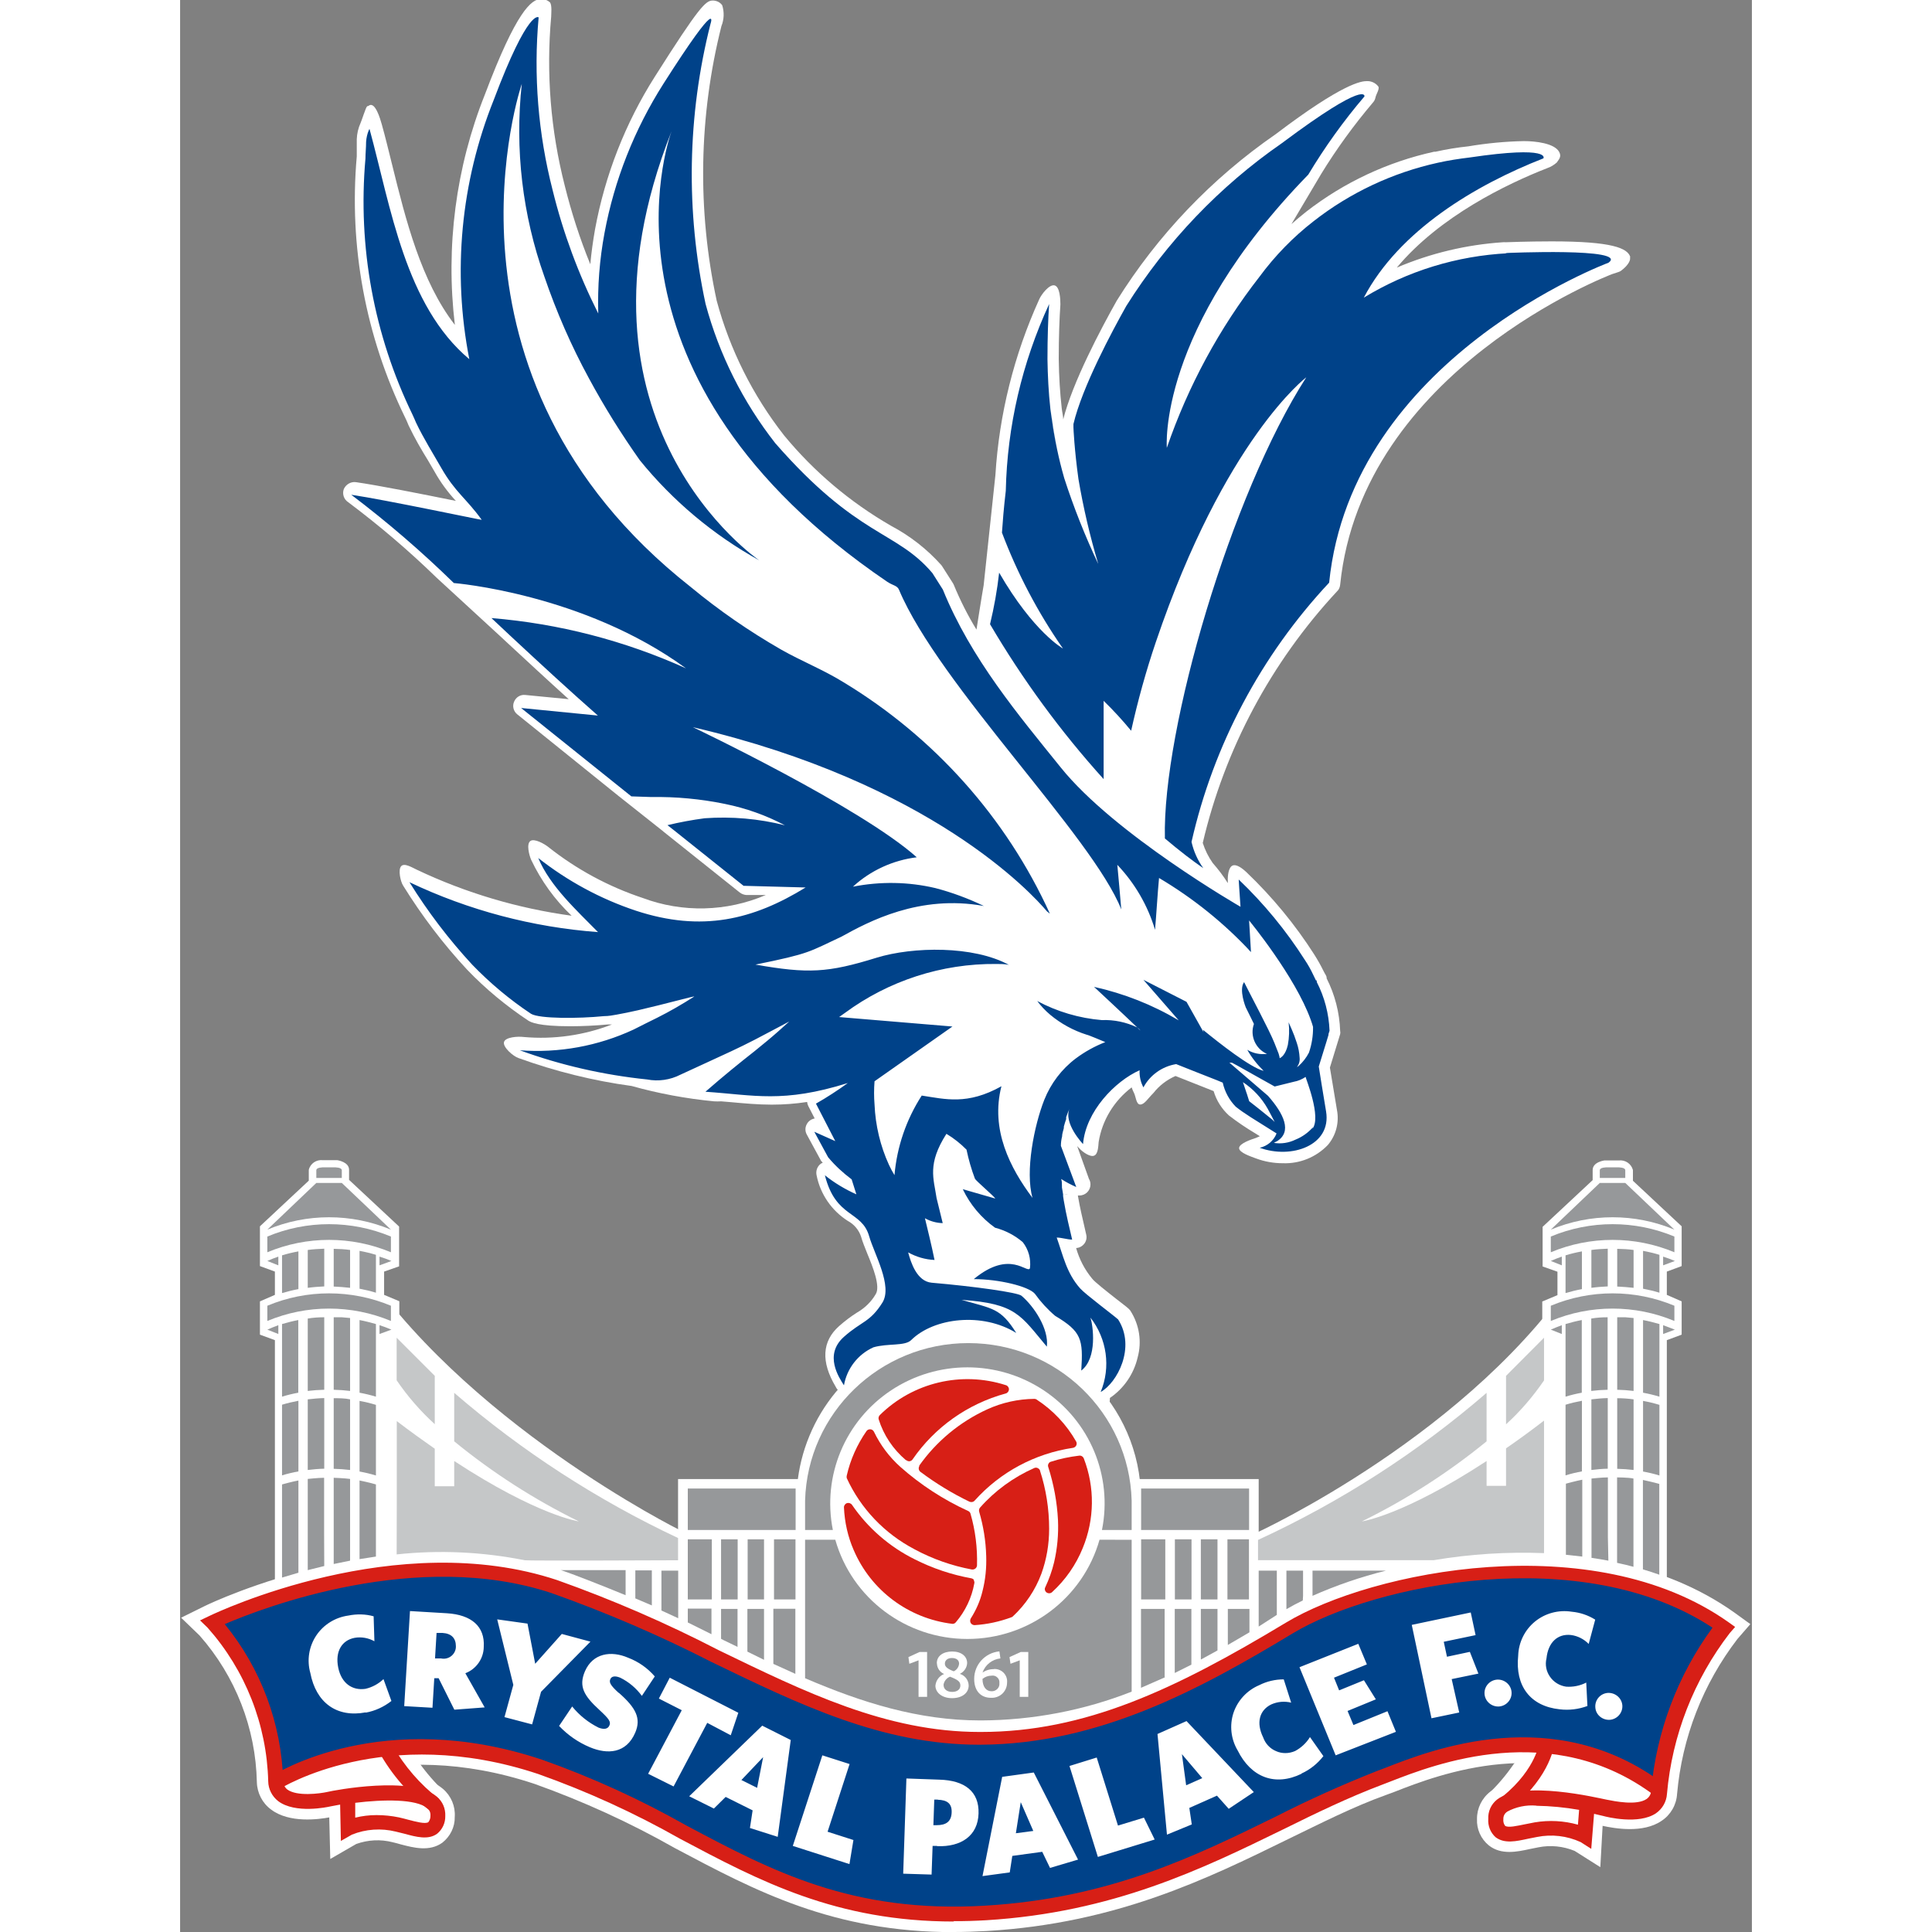 <?xml version="1.0" encoding="UTF-8"?>
<svg xmlns="http://www.w3.org/2000/svg" xmlns:xlink="http://www.w3.org/1999/xlink" width="48px" height="48px" viewBox="0 0 48 59" version="1.1">
<rect x="0" y="0" width="48" height="59" fill="#808080" stroke="none"/>
<g id="surface1">
<path style=" stroke:none;fill-rule:nonzero;fill:rgb(100%,100%,100%);fill-opacity:1;" d="M 15.254 46.723 C 15.254 46.723 8.59 43.41 5.344 38.328 C 5.344 42.691 5.141 48.137 5.141 48.137 L 15.344 50.121 Z M 15.254 46.723 "/>
<path style=" stroke:none;fill-rule:nonzero;fill:rgb(100%,100%,100%);fill-opacity:1;" d="M 32.863 46.812 C 32.863 46.812 39.531 43.762 42.777 38.684 C 42.777 43.047 42.977 48.145 42.977 48.145 L 32.773 50.129 Z M 32.863 46.812 "/>
<path style=" stroke:none;fill-rule:nonzero;fill:rgb(100%,100%,100%);fill-opacity:1;" d="M 15.207 45.168 L 32.938 45.168 L 32.938 53.18 L 15.207 53.18 Z M 15.207 45.168 "/>
<path style=" stroke:none;fill-rule:nonzero;fill:rgb(100%,100%,100%);fill-opacity:1;" d="M 29.344 45.758 C 29.375 47.871 28.109 49.793 26.145 50.621 C 24.184 51.449 21.906 51.02 20.391 49.535 C 18.871 48.051 18.406 45.805 19.219 43.848 C 20.027 41.891 21.949 40.613 24.086 40.613 C 26.973 40.594 29.324 42.898 29.344 45.758 "/>
<path style=" stroke:none;fill-rule:nonzero;fill:rgb(100%,100%,100%);fill-opacity:1;" d="M 2.895 48.445 L 2.895 40.926 L 2.438 40.758 L 2.438 39.742 L 2.895 39.543 L 2.895 38.832 L 2.438 38.664 L 2.438 37.449 L 3.93 36.055 L 3.93 35.723 C 3.977 35.531 4.164 35.406 4.359 35.43 L 4.801 35.43 C 4.801 35.43 5.16 35.48 5.16 35.723 L 5.16 36.031 L 6.688 37.457 L 6.688 38.672 L 6.23 38.832 L 6.23 39.543 L 6.695 39.738 L 6.695 47.73 Z M 2.895 48.445 "/>
<path style=" stroke:none;fill-rule:nonzero;fill:rgb(100%,100%,100%);fill-opacity:1;" d="M 45.402 48.445 L 45.402 40.926 L 45.855 40.758 L 45.855 39.742 L 45.402 39.543 L 45.402 38.832 L 45.855 38.664 L 45.855 37.449 L 44.367 36.059 L 44.367 35.73 C 44.316 35.539 44.133 35.414 43.934 35.438 L 43.496 35.438 C 43.496 35.438 43.137 35.484 43.137 35.73 L 43.137 36.039 L 41.609 37.465 L 41.609 38.676 L 42.062 38.836 L 42.062 39.551 L 41.598 39.746 L 41.598 47.738 Z M 45.402 48.445 "/>
<path style=" stroke:none;fill-rule:nonzero;fill:rgb(100%,100%,100%);fill-opacity:1;" d="M 23.629 59.004 C 19.941 59.004 17.586 57.754 15.102 56.434 C 13.738 55.66 12.309 55.008 10.832 54.48 C 6.316 52.973 3.34 54.836 3.215 54.895 L 2.613 53.977 C 2.754 53.883 6.137 51.758 11.184 53.438 C 12.719 53.984 14.207 54.66 15.625 55.465 C 18.188 56.824 20.605 58.113 24.586 57.875 C 28.309 57.652 30.867 56.398 33.34 55.184 C 34.395 54.668 35.391 54.18 36.449 53.789 L 36.691 53.695 C 38.016 53.176 42.047 51.602 45.523 54.227 L 44.855 55.098 C 41.871 52.848 38.402 54.203 37.098 54.715 L 36.836 54.812 C 35.832 55.172 34.859 55.668 33.828 56.168 C 31.375 57.371 28.598 58.734 24.648 58.969 C 24.297 58.988 23.953 59 23.625 59 "/>
<path style=" stroke:none;fill-rule:nonzero;fill:rgb(100%,100%,100%);fill-opacity:1;" d="M 43.371 57.02 L 42.586 56.523 C 42.234 56.379 41.852 56.34 41.48 56.414 L 41.223 56.465 C 40.832 56.551 40.344 56.656 39.965 56.355 C 39.723 56.156 39.59 55.859 39.605 55.547 C 39.602 55.223 39.754 54.91 40.016 54.711 C 40.879 54.043 43.004 54.512 43.613 54.668 C 43.926 54.777 44.266 54.785 44.586 54.695 C 44.742 52.953 45.336 51.277 46.316 49.824 C 42.395 47.473 36.387 48.754 34.141 50.18 C 30.785 52.32 27.988 53.621 24.422 53.633 C 21.379 53.633 18.793 52.398 16.07 51.074 C 14.504 50.273 12.891 49.578 11.23 48.992 C 7.586 47.781 3.438 49.145 1.875 49.77 C 2.844 51.121 3.395 52.723 3.449 54.379 C 3.535 54.484 3.996 54.512 4.406 54.418 C 5.055 54.285 7.195 53.922 8.027 54.629 C 8.277 54.844 8.41 55.16 8.387 55.484 C 8.395 55.793 8.25 56.082 8.008 56.273 C 7.613 56.555 7.129 56.426 6.738 56.324 C 6.652 56.297 6.566 56.277 6.488 56.258 C 6.121 56.164 5.734 56.184 5.379 56.312 L 4.586 56.77 L 4.555 55.5 C 4.238 55.559 3.34 55.684 2.781 55.262 C 2.512 55.066 2.352 54.754 2.344 54.422 C 2.309 52.773 1.691 51.188 0.594 49.945 L 0.031 49.402 L 0.75 49.047 C 0.984 48.93 6.594 46.27 11.609 47.938 C 13.312 48.539 14.973 49.254 16.582 50.074 C 19.176 51.336 21.621 52.523 24.41 52.523 L 24.445 52.523 C 27.75 52.523 30.391 51.258 33.578 49.242 C 36.215 47.578 43.105 46.148 47.461 49.242 L 47.953 49.598 L 47.559 50.051 C 46.504 51.426 45.867 53.066 45.715 54.785 C 45.695 55.117 45.52 55.422 45.242 55.605 C 44.672 55.996 43.801 55.836 43.441 55.758 Z M 43.371 57.02 "/>
<path style=" stroke:none;fill-rule:nonzero;fill:rgb(100%,100%,100%);fill-opacity:1;" d="M 7.977 54.625 C 7.684 54.336 7.422 54.02 7.195 53.676 C 6.742 52.883 3.199 54.449 3.199 54.449 L 4.168 54.656 "/>
<path style=" stroke:none;fill-rule:nonzero;fill:rgb(100%,100%,100%);fill-opacity:1;" d="M 39.898 54.836 C 40.199 54.555 40.469 54.242 40.703 53.906 C 41.176 53.121 44.68 54.773 44.68 54.773 L 43.707 54.957 "/>
<path style=" stroke:none;fill-rule:nonzero;fill:rgb(100%,100%,100%);fill-opacity:1;" d="M 2.789 54.656 C 2.789 54.656 2.711 52.496 2.223 51.543 C 1.918 50.93 1.688 50.285 1.539 49.621 C 1.539 49.621 4.512 48.137 6.449 48.102 C 8.383 48.066 13.203 48.895 14.703 49.715 C 16.203 50.535 20.254 52.734 22.352 53.184 C 24.449 53.633 27.918 53.098 30.082 52.215 C 32.25 51.332 33.703 49.809 34.582 49.418 C 35.461 49.031 38.297 48.02 40.203 47.848 C 42.109 47.676 44.406 48.449 45.699 48.691 C 46.988 48.934 46.801 49.406 46.801 49.406 L 45.25 54.324 C 45.25 54.324 42.766 53.488 41.094 53.438 C 39.426 53.387 36.59 54.633 35.695 54.957 C 34.805 55.281 30.953 56.879 29.711 57.363 C 28.465 57.848 24.262 58.961 21.863 58.434 C 19.469 57.906 14.816 55.559 13.586 54.965 C 12.359 54.367 7.969 52.93 7.383 53.203 C 6.797 53.477 2.766 54.664 2.766 54.664 "/>
<path style=" stroke:none;fill-rule:nonzero;fill:rgb(100%,100%,100%);fill-opacity:1;" d="M 44.285 7.844 C 44.199 7.578 43.738 7.371 41.883 7.371 C 41.164 7.371 40.488 7.398 40.48 7.398 C 40.449 7.395 40.422 7.395 40.395 7.398 C 39.277 7.473 38.184 7.734 37.156 8.172 C 38.469 6.602 40.516 5.617 41.754 5.133 C 41.859 5.098 41.953 5.039 42.039 4.965 C 42.098 4.875 42.199 4.789 42.113 4.637 C 41.969 4.375 41.395 4.309 41.035 4.309 C 40.465 4.32 39.898 4.375 39.34 4.469 C 39.004 4.504 38.668 4.559 38.34 4.633 L 38.297 4.633 C 36.875 4.945 35.543 5.57 34.395 6.461 C 34.234 6.586 34.086 6.715 33.938 6.844 L 34.844 5.316 C 35.312 4.551 35.844 3.82 36.426 3.133 C 36.465 3.09 36.492 3.039 36.504 2.98 C 36.523 2.871 36.656 2.695 36.578 2.625 C 36.496 2.527 36.371 2.473 36.242 2.477 C 36.078 2.477 35.523 2.531 33.457 4.098 C 31.508 5.445 29.855 7.176 28.605 9.18 C 28.113 10.055 27.254 11.676 26.969 12.809 C 26.969 12.695 26.934 12.582 26.922 12.453 C 26.871 11.996 26.84 11.523 26.832 10.961 C 26.832 10.285 26.855 9.684 26.883 9.297 C 26.883 9.137 26.867 8.754 26.703 8.715 C 26.543 8.676 26.301 8.992 26.238 9.137 C 25.469 10.832 25.012 12.652 24.898 14.508 L 24.539 17.875 C 24.496 18.105 24.32 19.227 24.32 19.227 C 24.051 18.789 23.82 18.328 23.625 17.855 C 23.617 17.84 23.609 17.82 23.598 17.805 L 23.277 17.301 L 23.25 17.262 C 22.812 16.77 22.289 16.363 21.707 16.055 C 20.461 15.336 19.355 14.402 18.445 13.297 C 17.488 12.074 16.789 10.676 16.387 9.184 C 15.789 6.414 15.84 3.543 16.531 0.797 C 16.613 0.594 16.621 0.367 16.555 0.16 C 16.488 0.066 16.379 0.016 16.266 0.016 C 16.051 0.016 15.852 0.203 14.496 2.344 C 13.594 3.766 12.977 5.348 12.672 7 C 12.609 7.359 12.559 7.715 12.527 8.07 C 12.207 7.289 11.949 6.484 11.746 5.668 C 11.316 3.984 11.176 2.242 11.332 0.512 C 11.332 0.414 11.363 0.156 11.293 0.07 C 11.219 0.004 11.125 -0.031 11.027 -0.031 C 10.727 -0.031 10.266 0.348 9.309 2.883 C 8.418 5.117 8.105 7.539 8.391 9.922 C 7.359 8.59 6.891 6.715 6.473 5.023 C 6.367 4.602 6.27 4.191 6.16 3.801 C 6.105 3.605 5.961 3.125 5.781 3.215 L 5.746 3.238 L 5.727 3.238 L 5.703 3.258 C 5.668 3.293 5.535 3.711 5.512 3.754 C 5.441 3.91 5.402 4.078 5.395 4.25 C 5.395 4.262 5.395 4.27 5.395 4.281 C 5.395 4.359 5.395 4.438 5.395 4.516 C 5.395 4.598 5.395 4.691 5.395 4.777 C 5.152 7.52 5.664 10.273 6.871 12.75 L 6.914 12.84 L 6.98 12.996 C 7.164 13.383 7.371 13.738 7.574 14.066 L 7.77 14.402 C 7.949 14.723 8.168 15.023 8.422 15.297 C 7.461 15.102 6.047 14.82 5.359 14.723 C 5.207 14.707 5.062 14.797 5 14.934 C 4.945 15.082 5 15.25 5.133 15.336 C 6.082 16.047 6.984 16.816 7.832 17.641 L 9.773 19.426 L 9.949 19.59 C 10.582 20.176 11.238 20.785 11.867 21.352 L 10.539 21.223 C 10.391 21.207 10.254 21.293 10.199 21.43 C 10.141 21.562 10.18 21.719 10.293 21.812 L 13.391 24.309 L 14.742 25.379 L 14.773 25.406 L 17.094 27.258 C 17.152 27.301 17.223 27.328 17.293 27.332 L 17.887 27.332 C 16.691 27.844 15.344 27.879 14.125 27.422 C 13.078 27.074 12.105 26.547 11.246 25.867 C 11.125 25.77 10.816 25.594 10.695 25.684 C 10.57 25.777 10.66 26.113 10.719 26.254 C 11.023 26.895 11.441 27.477 11.957 27.965 C 10.32 27.742 8.727 27.27 7.234 26.562 C 7.098 26.5 6.848 26.34 6.75 26.453 C 6.652 26.562 6.73 26.922 6.812 27.047 C 7.379 27.961 8.031 28.824 8.766 29.613 C 9.328 30.199 9.957 30.719 10.633 31.168 C 10.711 31.215 10.922 31.34 11.918 31.34 C 12.277 31.34 12.715 31.32 13.062 31.285 L 13.191 31.285 C 12.332 31.617 11.41 31.75 10.492 31.668 C 10.324 31.645 9.93 31.668 9.891 31.824 C 9.852 31.98 10.172 32.258 10.336 32.312 C 11.453 32.715 12.609 33.004 13.789 33.164 C 14.613 33.395 15.457 33.551 16.309 33.633 C 16.379 33.637 16.453 33.637 16.523 33.633 L 16.797 33.656 C 17.23 33.695 17.637 33.734 18.066 33.734 C 18.43 33.734 18.789 33.707 19.148 33.652 C 19.152 33.695 19.164 33.738 19.184 33.777 L 19.379 34.156 C 19.27 34.176 19.18 34.242 19.133 34.34 C 19.082 34.438 19.086 34.551 19.137 34.645 L 19.559 35.422 C 19.566 35.441 19.578 35.457 19.594 35.473 L 19.625 35.508 L 19.57 35.535 C 19.457 35.617 19.406 35.758 19.438 35.895 C 19.551 36.465 19.895 36.969 20.391 37.285 C 20.582 37.387 20.73 37.562 20.797 37.77 C 20.84 37.926 20.914 38.102 20.988 38.289 C 21.152 38.684 21.395 39.285 21.242 39.523 C 21.105 39.758 20.906 39.949 20.668 40.086 C 20.477 40.207 20.297 40.344 20.125 40.496 C 19.602 40.961 19.566 41.586 20.02 42.348 L 20.043 42.391 C 20.121 42.512 20.262 42.578 20.402 42.555 C 20.543 42.535 20.652 42.43 20.68 42.293 C 20.785 41.758 21.672 41.332 21.848 41.324 C 22.133 41.344 22.414 41.258 22.641 41.086 C 22.965 40.766 24.719 40.73 24.719 40.73 C 24.895 40.742 25.074 40.766 25.246 40.801 C 25.309 40.832 25.371 40.863 25.43 40.898 C 25.484 40.934 25.551 40.953 25.613 40.949 C 25.848 41.023 26.074 41.121 26.289 41.238 C 26.676 41.496 27.078 41.734 27.488 41.949 C 27.715 42.227 27.957 42.496 28.207 42.75 C 28.34 42.945 28.395 42.891 28.395 42.691 C 28.824 42.398 29.125 41.957 29.242 41.453 C 29.375 40.969 29.293 40.453 29.02 40.027 C 29.004 40.004 28.984 39.984 28.965 39.965 C 28.906 39.91 28.75 39.793 28.57 39.652 C 28.328 39.461 27.918 39.141 27.852 39.047 C 27.625 38.773 27.461 38.457 27.363 38.113 C 27.461 38.109 27.551 38.059 27.613 37.98 C 27.672 37.902 27.695 37.805 27.672 37.707 L 27.629 37.516 C 27.562 37.223 27.48 36.887 27.418 36.523 L 27.418 36.508 L 27.465 36.508 C 27.652 36.508 27.801 36.355 27.801 36.172 C 27.801 36.109 27.785 36.051 27.754 36 L 27.395 35 L 27.469 35.078 C 27.559 35.176 27.785 35.34 27.91 35.293 C 28.035 35.246 28.039 35.008 28.051 34.875 C 28.156 34.215 28.52 33.617 29.059 33.207 C 29.078 33.266 29.102 33.32 29.129 33.375 C 29.188 33.484 29.195 33.73 29.32 33.73 C 29.449 33.73 29.547 33.555 29.727 33.375 C 29.906 33.148 30.137 32.973 30.398 32.859 L 31.562 33.32 C 31.648 33.609 31.809 33.863 32.031 34.066 C 32.289 34.266 32.562 34.449 32.844 34.617 L 32.973 34.699 L 32.855 34.75 C 32.723 34.793 32.34 34.918 32.34 35.062 C 32.34 35.203 32.719 35.324 32.852 35.375 C 33.113 35.473 33.391 35.523 33.672 35.523 C 34.191 35.543 34.691 35.34 35.051 34.965 C 35.301 34.668 35.402 34.277 35.328 33.895 C 35.277 33.594 35.152 32.828 35.113 32.602 L 35.426 31.582 C 35.434 31.551 35.434 31.516 35.426 31.48 C 35.406 30.922 35.266 30.375 35.012 29.875 L 35.012 29.836 C 35 29.797 34.98 29.762 34.957 29.727 L 34.914 29.645 C 34.832 29.477 34.738 29.312 34.637 29.152 C 34.051 28.234 33.352 27.387 32.562 26.633 C 32.461 26.539 32.266 26.375 32.137 26.434 C 32.012 26.492 31.988 26.762 31.996 26.898 L 31.996 26.969 C 31.859 26.75 31.703 26.547 31.535 26.355 C 31.402 26.168 31.301 25.961 31.23 25.742 C 31.902 22.875 33.316 20.227 35.328 18.062 C 35.387 18.008 35.418 17.938 35.426 17.859 C 36.094 11.289 43.664 8.395 43.742 8.367 C 43.824 8.34 43.969 8.297 43.992 8.277 C 44.254 8.086 44.297 7.922 44.277 7.867 M 27.078 36.469 L 27.105 36.469 L 26.961 36.496 Z M 27.078 36.469 "/>
<path style=" stroke:none;fill-rule:nonzero;fill:rgb(0%,25.882%,53.725%);fill-opacity:1;" d="M 23.137 54.957 L 23.031 54.957 L 23.004 55.738 L 23.102 55.738 C 23.391 55.738 23.551 55.629 23.562 55.352 C 23.574 55.078 23.426 54.969 23.137 54.961 "/>
<path style=" stroke:none;fill-rule:nonzero;fill:rgb(0%,25.882%,53.725%);fill-opacity:1;" d="M 25.523 55.984 L 26.055 55.914 L 25.672 55.035 Z M 25.523 55.984 "/>
<path style=" stroke:none;fill-rule:nonzero;fill:rgb(0%,25.882%,53.725%);fill-opacity:1;" d="M 17.621 54.598 L 17.805 53.66 L 17.141 54.359 Z M 17.621 54.598 "/>
<path style=" stroke:none;fill-rule:nonzero;fill:rgb(0%,25.882%,53.725%);fill-opacity:1;" d="M 8.008 49.867 L 7.832 49.867 L 7.785 50.645 L 7.965 50.645 C 8.078 50.672 8.199 50.641 8.285 50.57 C 8.375 50.496 8.426 50.387 8.422 50.273 C 8.422 50.031 8.289 49.883 8.012 49.867 "/>
<path style=" stroke:none;fill-rule:nonzero;fill:rgb(0%,25.882%,53.725%);fill-opacity:1;" d="M 30.723 54.52 L 31.215 54.301 L 30.594 53.57 Z M 30.723 54.52 "/>
<path style=" stroke:none;fill-rule:nonzero;fill:rgb(0%,25.882%,53.725%);fill-opacity:1;" d="M 33.875 49.715 C 30.551 51.82 27.848 53.07 24.449 53.086 C 19.848 53.102 16.285 50.082 11.434 48.469 C 6.578 46.852 0.996 49.539 0.996 49.539 C 2.195 50.875 2.875 52.594 2.914 54.383 C 2.914 54.383 6.152 52.289 11.008 53.906 C 15.863 55.52 18.375 58.742 24.621 58.367 C 30.059 58.043 33.152 55.547 36.648 54.246 C 37.727 53.844 41.727 52 45.184 54.605 C 45.355 52.812 46.035 51.105 47.145 49.676 C 43.008 46.746 36.32 48.16 33.879 49.703 M 5.668 52.293 C 4.785 52.461 4.152 52 3.977 51.09 C 3.867 50.699 3.934 50.285 4.156 49.949 C 4.379 49.613 4.738 49.391 5.141 49.336 C 5.395 49.285 5.66 49.289 5.91 49.359 L 5.934 50.121 C 5.75 50.02 5.539 49.98 5.332 50.016 C 4.938 50.09 4.73 50.434 4.828 50.922 C 4.926 51.41 5.262 51.633 5.66 51.574 C 5.867 51.527 6.059 51.422 6.211 51.277 L 6.453 51.945 C 6.223 52.125 5.953 52.25 5.668 52.301 M 8.375 52.211 L 7.895 51.25 L 7.762 51.25 L 7.707 52.152 L 6.844 52.102 L 7.02 49.199 L 8.145 49.266 C 8.898 49.312 9.312 49.668 9.273 50.293 C 9.27 50.648 9.047 50.969 8.711 51.098 L 9.301 52.141 Z M 10.75 52.66 L 9.906 52.438 L 10.176 51.453 L 9.684 49.453 L 10.609 49.582 L 10.844 50.809 L 11.656 49.898 L 12.531 50.133 L 11.023 51.664 Z M 13.398 51.695 C 13.922 52.156 14.086 52.477 13.898 52.914 C 13.625 53.547 13.055 53.586 12.508 53.355 C 12.156 53.207 11.836 52.984 11.574 52.707 L 11.973 52.113 C 12.191 52.383 12.465 52.602 12.777 52.758 C 12.934 52.82 13.059 52.809 13.109 52.695 C 13.16 52.582 13.109 52.5 12.805 52.219 C 12.336 51.789 12.164 51.504 12.363 51.039 C 12.602 50.488 13.156 50.398 13.684 50.625 C 14 50.746 14.277 50.941 14.496 51.195 L 14.102 51.789 C 13.93 51.555 13.703 51.363 13.441 51.234 C 13.281 51.168 13.176 51.188 13.137 51.281 C 13.098 51.375 13.137 51.465 13.395 51.699 M 14.293 54.168 L 15.32 52.227 L 14.621 51.871 L 14.953 51.234 L 17.047 52.305 L 16.816 52.992 L 16.098 52.613 L 15.07 54.555 Z M 18.25 56.094 L 17.402 55.824 L 17.484 55.285 L 16.66 54.875 L 16.301 55.23 L 15.547 54.855 L 17.777 52.699 L 18.648 53.137 Z M 20.441 56.926 L 18.711 56.371 L 19.613 53.605 L 20.445 53.871 L 19.773 55.938 L 20.562 56.191 Z M 23.117 56.371 L 22.98 56.371 L 22.949 57.246 L 22.082 57.219 L 22.18 54.312 L 23.195 54.348 C 23.953 54.371 24.406 54.703 24.383 55.383 C 24.363 56.059 23.855 56.406 23.117 56.379 M 26.566 57.043 L 26.328 56.551 L 25.414 56.676 L 25.336 57.18 L 24.504 57.293 L 25.105 54.262 L 26.07 54.129 L 27.422 56.789 Z M 28.027 56.707 L 27.16 53.93 L 27.992 53.672 L 28.641 55.75 L 29.434 55.508 L 29.762 56.176 Z M 32.023 55.238 L 31.664 54.836 L 30.82 55.211 L 30.895 55.715 L 30.137 56.027 L 29.848 52.953 L 30.734 52.559 L 32.789 54.727 Z M 34.246 54.168 C 33.441 54.559 32.707 54.281 32.297 53.457 C 32.09 53.109 32.043 52.691 32.168 52.309 C 32.297 51.926 32.586 51.617 32.957 51.461 C 33.188 51.344 33.445 51.285 33.703 51.285 L 33.93 51.996 C 33.727 51.945 33.512 51.965 33.32 52.051 C 32.961 52.227 32.855 52.609 33.074 53.055 C 33.141 53.246 33.281 53.398 33.469 53.477 C 33.652 53.559 33.863 53.555 34.051 53.473 C 34.234 53.375 34.395 53.227 34.504 53.047 L 34.914 53.629 C 34.738 53.855 34.512 54.039 34.246 54.16 M 35.289 53.605 L 34.184 50.914 L 35.98 50.199 L 36.242 50.828 L 35.238 51.234 L 35.395 51.621 L 36.152 51.312 L 36.516 51.895 L 35.652 52.25 L 35.832 52.68 L 36.871 52.258 L 37.129 52.887 Z M 39.062 52.297 L 38.215 52.473 L 37.613 49.621 L 39.414 49.242 L 39.562 49.934 L 38.59 50.137 L 38.688 50.594 L 39.387 50.445 L 39.648 51.109 L 38.832 51.277 Z M 40.281 52.113 C 40.055 52.129 39.855 51.961 39.836 51.738 C 39.816 51.512 39.984 51.312 40.215 51.293 C 40.441 51.277 40.641 51.445 40.66 51.668 C 40.68 51.895 40.508 52.094 40.281 52.113 M 43.016 50.203 C 42.871 50.055 42.68 49.957 42.473 49.93 C 42.07 49.887 41.777 50.152 41.727 50.645 C 41.68 50.84 41.719 51.043 41.836 51.207 C 41.949 51.371 42.129 51.48 42.328 51.508 C 42.539 51.523 42.754 51.48 42.941 51.383 L 42.977 52.098 C 42.707 52.199 42.414 52.234 42.129 52.199 C 41.234 52.105 40.766 51.488 40.863 50.562 C 40.875 50.16 41.059 49.781 41.371 49.523 C 41.684 49.266 42.094 49.156 42.496 49.219 C 42.75 49.242 42.996 49.324 43.215 49.461 Z M 43.664 52.52 C 43.438 52.535 43.234 52.371 43.219 52.145 C 43.199 51.918 43.367 51.719 43.594 51.699 C 43.824 51.684 44.023 51.852 44.043 52.074 C 44.062 52.301 43.891 52.5 43.664 52.52 "/>
<path style=" stroke:none;fill-rule:nonzero;fill:rgb(84.314%,12.157%,8.627%);fill-opacity:1;" d="M 43.094 56.461 L 42.77 56.254 C 42.352 56.062 41.887 56.008 41.438 56.098 L 41.164 56.152 C 40.805 56.23 40.445 56.312 40.172 56.105 C 40.016 55.965 39.934 55.758 39.949 55.547 C 39.938 55.32 40.035 55.102 40.215 54.957 C 40.996 54.352 43.293 54.906 43.555 54.957 C 43.812 55.008 44.48 55.145 44.785 54.938 C 44.867 54.879 44.922 54.785 44.922 54.684 C 45.082 52.887 45.727 51.168 46.797 49.707 C 42.812 47.078 36.473 48.379 33.98 49.879 C 31.145 51.59 28.066 53.266 24.434 53.281 L 24.395 53.281 C 21.438 53.281 18.906 52.051 16.227 50.754 C 14.648 49.945 13.02 49.246 11.348 48.652 C 7.246 47.289 2.543 49.09 1.363 49.598 C 2.473 50.957 3.098 52.641 3.148 54.387 C 3.148 54.488 3.195 54.586 3.273 54.648 C 3.57 54.867 4.273 54.773 4.496 54.723 C 4.723 54.668 7.082 54.223 7.836 54.863 C 8.016 55.012 8.109 55.23 8.098 55.461 C 8.102 55.668 8.012 55.867 7.848 56 C 7.578 56.195 7.211 56.098 6.855 56 C 6.762 55.977 6.672 55.953 6.586 55.934 C 6.141 55.824 5.672 55.855 5.246 56.027 L 4.91 56.219 L 4.887 55.109 L 4.594 55.164 C 4.492 55.188 3.516 55.395 2.996 55.004 C 2.809 54.859 2.695 54.637 2.691 54.402 C 2.648 52.672 1.996 51.008 0.84 49.707 L 0.609 49.484 L 0.902 49.344 C 1.133 49.234 6.629 46.629 11.516 48.254 C 13.207 48.855 14.855 49.57 16.449 50.395 C 19.078 51.668 21.566 52.891 24.414 52.891 L 24.457 52.891 C 27.629 52.891 30.371 51.602 33.766 49.555 C 36.387 47.973 43.148 46.609 47.285 49.539 L 47.488 49.684 L 47.324 49.871 C 46.227 51.297 45.562 53 45.406 54.785 C 45.391 55.023 45.266 55.238 45.07 55.375 C 44.539 55.73 43.57 55.488 43.461 55.457 L 43.18 55.391 Z M 41.418 55.141 C 41.105 55.113 40.793 55.18 40.52 55.328 C 40.449 55.379 40.406 55.465 40.41 55.551 C 40.402 55.625 40.418 55.695 40.461 55.754 C 40.547 55.828 40.848 55.754 41.066 55.711 C 41.168 55.691 41.27 55.672 41.367 55.652 C 41.809 55.578 42.258 55.602 42.688 55.723 L 42.723 55.27 C 42.293 55.195 41.855 55.152 41.418 55.145 M 6 55.43 C 6.23 55.43 6.457 55.453 6.684 55.5 C 6.777 55.52 6.875 55.547 6.977 55.574 C 7.191 55.629 7.488 55.711 7.582 55.645 C 7.625 55.59 7.648 55.52 7.645 55.449 C 7.652 55.359 7.617 55.273 7.547 55.219 C 7.211 54.934 6.207 54.949 5.348 55.055 L 5.348 55.508 C 5.559 55.457 5.773 55.43 5.992 55.43 "/>
<path style=" stroke:none;fill-rule:nonzero;fill:rgb(84.314%,12.157%,8.627%);fill-opacity:1;" d="M 23.633 58.68 C 20.035 58.68 17.699 57.445 15.258 56.148 C 13.879 55.367 12.434 54.707 10.938 54.176 C 6.262 52.617 3.074 54.609 3.043 54.629 L 2.789 54.242 C 2.926 54.156 6.18 52.105 11.066 53.742 C 12.586 54.281 14.055 54.953 15.457 55.746 C 18.062 57.129 20.52 58.438 24.59 58.195 C 28.375 57.969 30.965 56.699 33.465 55.473 C 34.469 54.961 35.496 54.5 36.543 54.086 L 36.793 53.992 C 38.207 53.434 41.977 51.961 45.309 54.48 L 45.031 54.836 C 41.902 52.477 38.309 53.879 36.957 54.406 L 36.703 54.504 C 35.688 54.887 34.703 55.363 33.668 55.875 C 31.242 57.059 28.492 58.406 24.613 58.641 C 24.27 58.66 23.938 58.672 23.613 58.668 "/>
<path style=" stroke:none;fill-rule:nonzero;fill:rgb(84.314%,12.157%,8.627%);fill-opacity:1;" d="M 7.613 55.281 C 6.984 54.797 6.461 54.191 6.074 53.5 L 6.488 53.301 C 6.848 53.934 7.328 54.492 7.906 54.938 Z M 7.613 55.281 "/>
<path style=" stroke:none;fill-rule:nonzero;fill:rgb(84.314%,12.157%,8.627%);fill-opacity:1;" d="M 40.449 55.379 L 40.18 55.02 C 41.359 54.168 41.5 53.262 41.504 53.238 L 41.957 53.301 C 41.957 53.348 41.789 54.41 40.449 55.375 "/>
<path style=" stroke:none;fill-rule:nonzero;fill:rgb(0%,25.882%,53.725%);fill-opacity:1;" d="M 26.785 13.734 C 26.715 13.398 26.645 12.98 26.586 12.516 C 26.633 12.926 26.699 13.332 26.785 13.734 "/>
<path style=" stroke:none;fill-rule:nonzero;fill:rgb(0%,25.882%,53.725%);fill-opacity:1;" d="M 34.715 29.973 L 34.695 29.918 L 34.695 29.957 L 34.602 29.766 C 34.527 29.605 34.441 29.453 34.344 29.309 C 33.773 28.414 33.098 27.594 32.328 26.859 L 32.348 27.184 L 32.383 27.691 C 32.383 27.691 28.531 25.477 26.891 23.434 C 25.617 21.852 24.152 20.121 23.293 18.004 L 22.973 17.5 C 21.863 16.191 20.707 16.43 18.176 13.535 C 17.188 12.273 16.461 10.824 16.047 9.281 C 15.438 6.453 15.488 3.527 16.199 0.723 C 16.199 0.723 16.52 -0.203 14.762 2.555 C 13.875 3.949 13.262 5.496 12.961 7.113 C 12.809 7.926 12.746 8.75 12.77 9.574 C 12.164 8.371 11.695 7.105 11.375 5.801 C 10.934 4.082 10.789 2.301 10.949 0.531 C 10.949 0.531 10.641 0.23 9.578 3.051 C 8.57 5.566 8.312 8.316 8.832 10.969 C 6.875 9.328 6.438 6.336 5.785 3.941 C 5.777 3.949 5.766 3.961 5.762 3.977 C 5.715 4.09 5.688 4.211 5.68 4.332 C 5.68 4.504 5.66 4.688 5.66 4.844 C 5.422 7.531 5.918 10.234 7.098 12.664 C 7.137 12.742 7.168 12.824 7.203 12.902 C 7.441 13.402 7.727 13.852 7.98 14.297 C 8.406 15.039 8.738 15.219 9.211 15.875 C 9.16 15.875 6.281 15.266 5.227 15.109 C 6.328 15.941 7.375 16.844 8.359 17.805 C 8.359 17.805 12.316 18.121 15.449 20.41 C 13.57 19.562 11.562 19.043 9.508 18.875 L 10.078 19.41 C 11.004 20.273 11.934 21.129 12.758 21.852 L 10.414 21.621 L 13.781 24.32 L 14.387 24.34 C 15.145 24.328 15.898 24.398 16.641 24.551 C 17.277 24.68 17.895 24.898 18.469 25.203 C 17.668 25 16.844 24.93 16.02 24.988 C 15.637 25.039 15.258 25.109 14.883 25.199 L 15.082 25.355 L 17.207 27.051 L 19.102 27.102 C 17.504 28.086 15.934 28.473 13.922 27.812 C 12.84 27.453 11.832 26.906 10.938 26.203 C 11.301 27.07 12.121 27.809 12.762 28.465 C 10.766 28.316 8.812 27.801 7.004 26.941 C 7.562 27.84 8.203 28.684 8.922 29.461 C 9.465 30.023 10.066 30.527 10.719 30.961 C 10.977 31.113 12.16 31.109 12.945 31.031 C 13.09 31.031 13.223 31.004 13.336 30.984 C 13.516 30.953 13.738 30.906 13.98 30.852 C 14.785 30.668 15.754 30.398 15.699 30.434 C 15.332 30.668 14.957 30.887 14.566 31.082 C 14.328 31.203 14.086 31.316 13.848 31.441 C 12.766 31.945 11.566 32.164 10.375 32.074 C 11.629 32.531 12.934 32.828 14.262 32.965 C 14.605 33.031 14.965 32.98 15.277 32.82 C 15.867 32.547 16.359 32.324 16.828 32.105 C 17.066 31.992 17.305 31.879 17.551 31.75 C 17.879 31.582 18.219 31.395 18.602 31.195 C 18.379 31.398 18.16 31.594 17.934 31.781 L 17.547 32.098 C 17.09 32.457 16.598 32.855 16.043 33.34 C 17.539 33.441 18.402 33.695 20.391 33.074 C 20.078 33.301 19.754 33.512 19.418 33.703 L 20.008 34.848 L 19.367 34.562 L 19.789 35.34 C 20 35.594 20.242 35.816 20.508 36.016 L 20.652 36.473 C 20.309 36.32 19.984 36.125 19.691 35.891 C 20.023 37.211 20.816 36.957 21.043 37.754 C 21.199 38.297 21.762 39.266 21.449 39.777 C 21.066 40.387 20.812 40.344 20.273 40.824 C 19.648 41.379 20.129 42.078 20.273 42.305 C 20.363 41.793 20.699 41.359 21.172 41.145 C 21.613 41.016 22.133 41.117 22.328 40.922 C 23.02 40.238 24.504 40.066 25.535 40.707 C 25.055 39.941 24.816 39.969 23.863 39.695 C 25.539 39.809 25.664 40.168 26.469 41.125 C 26.535 40.586 26.082 39.898 25.695 39.57 C 25.578 39.469 24.258 39.285 22.953 39.172 C 22.5 39.133 22.316 38.555 22.234 38.246 C 22.48 38.383 22.754 38.465 23.039 38.477 C 22.949 38.027 22.82 37.516 22.746 37.203 C 22.914 37.297 23.098 37.348 23.289 37.352 L 23.102 36.59 C 23.012 35.984 22.812 35.551 23.402 34.625 C 23.625 34.758 23.832 34.922 24.016 35.109 C 24.078 35.41 24.164 35.707 24.273 35.996 C 24.297 36.055 24.871 36.543 24.895 36.602 L 23.902 36.316 C 24.125 36.785 24.465 37.191 24.887 37.492 C 25.199 37.574 25.488 37.723 25.734 37.934 C 25.91 38.16 25.988 38.445 25.953 38.73 C 25.875 38.914 25.352 38.137 24.238 39.062 C 25 39.062 25.906 39.281 26.102 39.508 C 26.281 39.758 26.488 39.984 26.723 40.184 C 27.527 40.664 27.582 40.898 27.52 41.855 C 28.02 41.473 27.879 40.477 27.801 40.238 C 28.305 40.887 28.426 41.75 28.113 42.508 C 28.613 42.234 29.195 41.148 28.645 40.293 C 28.488 40.152 27.652 39.531 27.488 39.348 C 27.066 38.875 26.965 38.336 26.77 37.793 C 26.918 37.793 27.098 37.855 27.242 37.855 C 27.168 37.535 27.062 37.117 26.984 36.652 L 26.965 36.527 C 26.965 36.527 26.965 36.492 26.965 36.473 C 26.965 36.457 26.941 36.336 26.93 36.266 C 26.93 36.266 26.93 36.23 26.93 36.219 C 26.93 36.145 26.93 36.074 26.906 36.004 C 27.051 36.098 27.207 36.18 27.367 36.25 L 26.898 34.992 C 26.898 34.895 26.91 34.801 26.934 34.707 C 26.934 34.621 26.969 34.535 26.988 34.449 L 26.988 34.406 C 27.008 34.328 27.031 34.254 27.059 34.176 L 27.059 34.117 C 27.09 34.023 27.125 33.934 27.168 33.844 C 26.957 34.293 27.574 34.938 27.574 34.938 C 27.656 33.945 28.547 33.02 29.301 32.684 C 29.293 32.867 29.332 33.047 29.418 33.207 C 29.621 32.828 29.992 32.566 30.418 32.496 L 31.027 32.738 L 31.672 32.992 L 31.84 33.062 C 31.902 33.34 32.039 33.594 32.238 33.797 C 32.512 34.016 32.797 34.18 33.484 34.613 C 33.398 34.836 33.203 35 32.969 35.051 C 33.941 35.406 35.168 34.98 34.996 33.941 C 34.934 33.586 34.773 32.57 34.773 32.57 L 35.004 31.824 L 35.07 31.605 L 35.07 31.578 L 35.102 31.477 C 35.082 30.957 34.949 30.449 34.711 29.988 M 31.254 31.52 L 30.734 30.594 L 29.418 29.922 L 30.496 31.16 C 29.695 30.684 28.824 30.34 27.91 30.137 C 27.91 30.137 28.801 30.965 29.227 31.375 C 29.309 31.43 29.324 31.469 29.324 31.469 L 29.227 31.375 C 28.891 31.215 28.52 31.137 28.148 31.152 C 27.457 31.094 26.785 30.895 26.176 30.57 C 26.289 30.723 26.422 30.863 26.57 30.988 C 26.898 31.262 27.277 31.469 27.684 31.598 C 27.723 31.598 28.215 31.809 28.254 31.824 C 27.934 31.949 27.629 32.117 27.352 32.324 C 26.922 32.648 26.59 33.086 26.391 33.586 C 26.082 34.367 25.801 35.773 26.031 36.582 C 25.348 35.672 24.742 34.5 25.082 33.172 C 24.043 33.754 23.367 33.566 22.648 33.457 C 22.176 34.188 21.891 35.02 21.816 35.887 C 21.754 35.785 21.699 35.684 21.648 35.574 C 21.383 34.996 21.234 34.367 21.207 33.73 C 21.188 33.496 21.188 33.258 21.207 33.02 L 23.586 31.348 L 20.125 31.059 L 20.301 30.934 C 21.637 29.949 23.262 29.422 24.926 29.438 C 25.051 29.438 25.184 29.438 25.309 29.465 C 24.227 28.875 22.383 28.906 21.273 29.246 C 19.773 29.711 19.18 29.738 17.57 29.457 C 19.254 29.117 19.195 29.07 20.195 28.605 C 21.02 28.148 22.578 27.309 24.547 27.668 C 24.07 27.438 23.574 27.254 23.066 27.121 C 22.238 26.926 21.379 26.914 20.547 27.078 C 21.086 26.582 21.77 26.27 22.496 26.18 C 20.762 24.633 15.66 22.207 15.66 22.207 C 22.926 23.906 26.012 27.285 26.473 27.832 L 26.562 27.902 C 25.23 24.973 23.031 22.512 20.262 20.836 C 19.652 20.457 18.977 20.191 18.352 19.836 C 17.379 19.277 16.457 18.641 15.594 17.926 C 7.379 11.461 10.434 2.562 10.434 2.562 C 10.219 4.551 10.453 6.562 11.125 8.449 C 11.492 9.523 11.945 10.562 12.488 11.559 C 12.953 12.422 13.473 13.254 14.039 14.055 C 15.047 15.297 16.285 16.336 17.688 17.113 C 17.688 17.113 11.484 12.93 15.008 4.008 C 14.871 4.391 12.434 11.539 21.594 17.766 C 21.77 17.883 21.898 17.879 21.953 18.008 C 23.176 20.918 27.867 25.547 28.742 27.773 C 28.703 27.316 28.664 26.863 28.621 26.41 C 29.156 26.973 29.551 27.652 29.773 28.395 C 29.812 27.945 29.852 27.262 29.895 26.812 C 30.938 27.43 31.883 28.191 32.707 29.078 L 32.68 29.055 L 32.59 28.953 L 32.629 28.996 L 32.648 29.023 L 32.703 29.078 L 32.664 28.418 L 32.645 28.109 C 32.645 28.109 34.051 29.816 34.527 31.141 C 34.555 31.215 34.578 31.289 34.598 31.359 C 34.602 31.629 34.559 31.895 34.473 32.145 C 34.395 32.297 34.289 32.434 34.16 32.551 C 34.145 32.566 34.125 32.574 34.105 32.586 C 34.172 32.504 34.199 32.402 34.188 32.301 C 34.18 32.148 34.152 31.996 34.102 31.848 C 34.051 31.691 33.996 31.543 33.945 31.43 C 33.895 31.316 33.852 31.219 33.852 31.219 C 33.879 31.449 33.871 31.684 33.828 31.914 C 33.758 32.219 33.617 32.301 33.578 32.316 C 33.578 32.266 33.555 32.219 33.547 32.176 C 33.504 32.066 33.461 31.957 33.418 31.848 C 33.262 31.457 32.68 30.371 32.492 29.992 C 32.324 30.223 32.543 30.762 32.543 30.762 C 32.617 30.906 32.793 31.27 32.793 31.27 C 32.664 31.629 32.84 32.031 33.191 32.184 C 32.984 32.211 32.77 32.168 32.59 32.059 C 32.723 32.297 32.895 32.512 33.09 32.703 C 32.684 32.602 31.75 31.867 31.238 31.449 M 33.344 34.184 L 32.941 33.859 L 32.648 33.629 L 32.578 33.406 L 32.559 33.352 L 32.457 33.047 C 32.77 33.254 33.027 33.531 33.211 33.855 C 33.246 33.914 33.426 34.262 33.426 34.262 Z M 34.598 34.422 C 34.453 34.586 34.27 34.719 34.066 34.801 C 33.859 34.902 33.629 34.938 33.402 34.902 L 33.457 34.871 L 33.496 34.852 C 33.965 34.562 33.711 34.02 33.223 33.465 L 32.105 32.504 L 32.043 32.453 L 32.121 32.453 L 32.289 32.543 L 32.859 32.863 L 32.902 32.887 L 33.152 33.027 L 33.426 33.18 L 34.012 33.035 C 34.141 33.012 34.262 32.961 34.371 32.887 C 34.371 32.926 34.863 34.117 34.578 34.473 "/>
<path style=" stroke:none;fill-rule:nonzero;fill:rgb(0%,25.882%,53.725%);fill-opacity:1;" d="M 40.492 7.734 L 40.551 7.734 C 38.992 7.812 37.477 8.277 36.148 9.09 C 37.227 7.035 39.559 5.648 41.633 4.836 C 41.633 4.836 41.891 4.438 39.383 4.809 C 39.059 4.848 38.734 4.898 38.414 4.969 C 37.031 5.273 35.73 5.883 34.617 6.754 C 33.988 7.242 33.434 7.812 32.961 8.453 C 31.734 10.027 30.781 11.793 30.133 13.676 C 30.133 13.676 29.828 10.078 34.453 5.332 C 34.957 4.492 35.531 3.691 36.168 2.945 C 36.168 2.945 36.277 2.406 33.648 4.371 C 31.742 5.691 30.125 7.387 28.895 9.344 C 28.465 10.109 27.547 11.82 27.281 12.949 C 27.281 12.98 27.281 13.016 27.281 13.051 C 27.281 13.082 27.309 13.727 27.434 14.629 C 27.582 15.504 27.785 16.371 28.039 17.223 C 27.637 16.371 27.289 15.496 27 14.602 C 26.91 14.289 26.84 14 26.781 13.719 C 26.742 13.543 26.711 13.363 26.684 13.215 C 26.668 13.125 26.652 13.035 26.641 12.938 C 26.617 12.789 26.598 12.645 26.578 12.5 C 26.52 11.973 26.496 11.473 26.488 10.973 C 26.488 10.312 26.508 9.715 26.539 9.285 C 25.711 11.078 25.258 13.02 25.215 14.988 C 25.152 15.527 25.121 15.93 25.098 16.266 C 25.57 17.516 26.195 18.707 26.961 19.805 C 26.961 19.805 26.066 19.312 25.012 17.488 C 24.953 18.016 24.859 18.543 24.734 19.062 C 25.727 20.75 26.887 22.336 28.203 23.793 L 28.203 21.402 C 28.5 21.691 28.781 21.996 29.043 22.316 C 29.246 21.402 29.496 20.496 29.797 19.609 C 31.898 13.41 34.391 11.523 34.391 11.523 C 32.098 15.09 29.992 22.254 30.074 25.605 C 30.516 25.98 30.914 26.285 31.246 26.512 C 31.074 26.27 30.953 26 30.887 25.711 C 31.559 22.75 33.008 20.02 35.09 17.793 C 35.785 10.93 43.621 8.023 43.621 8.023 C 44.258 7.559 40.48 7.727 40.48 7.727 "/>
<path style=" stroke:none;fill-rule:nonzero;fill:rgb(77.255%,78.039%,78.431%);fill-opacity:1;" d="M 7.777 43.125 L 7.777 42.016 L 6.613 40.852 L 6.613 42.152 C 6.949 42.645 7.34 43.094 7.777 43.492 Z M 7.777 43.125 "/>
<path style=" stroke:none;fill-rule:nonzero;fill:rgb(77.255%,78.039%,78.431%);fill-opacity:1;" d="M 41.652 47.266 L 41.652 43.383 C 41.242 43.699 40.859 43.977 40.492 44.23 L 40.492 45.375 L 39.898 45.375 L 39.898 44.617 C 37.348 46.285 36.09 46.461 36.09 46.461 C 37.449 45.793 38.727 44.973 39.898 44.016 L 39.898 42.535 C 37.797 44.352 35.445 45.863 32.918 47.027 C 32.918 47.102 32.918 47.328 32.918 47.645 L 38.285 47.645 C 39.398 47.457 40.527 47.387 41.652 47.43 "/>
<path style=" stroke:none;fill-rule:nonzero;fill:rgb(58.824%,59.608%,60.392%);fill-opacity:1;" d="M 36.824 47.965 C 36.055 48.156 35.305 48.414 34.582 48.734 L 34.582 47.965 Z M 36.824 47.965 "/>
<path style=" stroke:none;fill-rule:nonzero;fill:rgb(58.824%,59.608%,60.392%);fill-opacity:1;" d="M 30.082 51.219 L 29.344 51.543 L 29.344 49.133 L 30.066 49.133 L 30.066 51.219 Z M 30.082 51.219 "/>
<path style=" stroke:none;fill-rule:nonzero;fill:rgb(58.824%,59.608%,60.392%);fill-opacity:1;" d="M 29.348 47.008 L 30.086 47.008 L 30.086 48.844 L 29.348 48.844 Z M 29.348 47.008 "/>
<path style=" stroke:none;fill-rule:nonzero;fill:rgb(58.824%,59.608%,60.392%);fill-opacity:1;" d="M 32.656 49.707 L 32.656 49.133 L 31.996 49.133 L 31.996 50.234 L 32.656 49.848 Z M 32.656 49.707 "/>
<path style=" stroke:none;fill-rule:nonzero;fill:rgb(58.824%,59.608%,60.392%);fill-opacity:1;" d="M 31.984 47.008 L 32.641 47.008 L 32.641 48.844 L 31.984 48.844 Z M 31.984 47.008 "/>
<path style=" stroke:none;fill-rule:nonzero;fill:rgb(58.824%,59.608%,60.392%);fill-opacity:1;" d="M 30.883 50.355 L 30.883 49.133 L 30.375 49.133 L 30.375 51.09 L 30.883 50.836 Z M 30.883 50.355 "/>
<path style=" stroke:none;fill-rule:nonzero;fill:rgb(58.824%,59.608%,60.392%);fill-opacity:1;" d="M 30.379 47.008 L 30.887 47.008 L 30.887 48.844 L 30.379 48.844 Z M 30.379 47.008 "/>
<path style=" stroke:none;fill-rule:nonzero;fill:rgb(58.824%,59.608%,60.392%);fill-opacity:1;" d="M 31.172 47.008 L 31.68 47.008 L 31.68 48.844 L 31.172 48.844 Z M 31.172 47.008 "/>
<path style=" stroke:none;fill-rule:nonzero;fill:rgb(58.824%,59.608%,60.392%);fill-opacity:1;" d="M 31.68 50.227 L 31.68 49.133 L 31.172 49.133 L 31.172 50.68 L 31.68 50.402 Z M 31.68 50.227 "/>
<path style=" stroke:none;fill-rule:nonzero;fill:rgb(58.824%,59.608%,60.392%);fill-opacity:1;" d="M 29.348 45.457 L 32.645 45.457 L 32.645 46.723 L 29.348 46.723 Z M 29.348 45.457 "/>
<path style=" stroke:none;fill-rule:nonzero;fill:rgb(58.824%,59.608%,60.392%);fill-opacity:1;" d="M 16.227 49.906 L 15.504 49.547 L 15.504 49.125 L 16.227 49.125 Z M 16.227 49.906 "/>
<path style=" stroke:none;fill-rule:nonzero;fill:rgb(58.824%,59.608%,60.392%);fill-opacity:1;" d="M 15.504 47.008 L 16.238 47.008 L 16.238 48.844 L 15.504 48.844 Z M 15.504 47.008 "/>
<path style=" stroke:none;fill-rule:nonzero;fill:rgb(58.824%,59.608%,60.392%);fill-opacity:1;" d="M 18.117 50.812 L 18.789 51.117 L 18.789 49.129 L 18.117 49.129 Z M 18.117 50.812 "/>
<path style=" stroke:none;fill-rule:nonzero;fill:rgb(58.824%,59.608%,60.392%);fill-opacity:1;" d="M 18.137 47.008 L 18.793 47.008 L 18.793 48.844 L 18.137 48.844 Z M 18.137 47.008 "/>
<path style=" stroke:none;fill-rule:nonzero;fill:rgb(58.824%,59.608%,60.392%);fill-opacity:1;" d="M 16.52 47.008 L 17.027 47.008 L 17.027 48.844 L 16.52 48.844 Z M 16.52 47.008 "/>
<path style=" stroke:none;fill-rule:nonzero;fill:rgb(58.824%,59.608%,60.392%);fill-opacity:1;" d="M 17.332 47.008 L 17.832 47.008 L 17.832 48.844 L 17.332 48.844 Z M 17.332 47.008 "/>
<path style=" stroke:none;fill-rule:nonzero;fill:rgb(58.824%,59.608%,60.392%);fill-opacity:1;" d="M 15.504 45.457 L 18.797 45.457 L 18.797 46.723 L 15.504 46.723 Z M 15.504 45.457 "/>
<path style=" stroke:none;fill-rule:nonzero;fill:rgb(58.824%,59.608%,60.392%);fill-opacity:1;" d="M 17.324 50.438 L 17.832 50.688 L 17.832 49.133 L 17.324 49.133 Z M 17.324 50.438 "/>
<path style=" stroke:none;fill-rule:nonzero;fill:rgb(58.824%,59.608%,60.392%);fill-opacity:1;" d="M 14.703 49.184 L 15.211 49.418 L 15.211 47.965 L 14.699 47.965 L 14.699 49.184 Z M 14.703 49.184 "/>
<path style=" stroke:none;fill-rule:nonzero;fill:rgb(58.824%,59.608%,60.392%);fill-opacity:1;" d="M 16.52 50.047 L 16.602 50.09 L 17.023 50.293 L 17.023 49.133 L 16.52 49.133 Z M 16.52 50.047 "/>
<path style=" stroke:none;fill-rule:nonzero;fill:rgb(77.255%,78.039%,78.431%);fill-opacity:1;" d="M 6.617 45.895 L 6.617 43.398 C 7.027 43.711 7.414 43.988 7.777 44.242 L 7.777 45.387 L 8.371 45.387 L 8.371 44.617 C 10.918 46.285 12.176 46.461 12.176 46.461 C 10.816 45.793 9.539 44.973 8.371 44.016 L 8.371 42.535 C 10.434 44.316 12.734 45.805 15.207 46.969 L 15.207 47.648 C 15.207 47.648 10.645 47.668 10.527 47.648 C 9.242 47.391 7.922 47.328 6.613 47.469 "/>
<path style=" stroke:none;fill-rule:nonzero;fill:rgb(58.824%,59.608%,60.392%);fill-opacity:1;" d="M 13.605 48.715 C 12.965 48.453 12.109 48.109 11.629 47.949 L 13.605 47.949 Z M 13.605 48.715 "/>
<path style=" stroke:none;fill-rule:nonzero;fill:rgb(58.824%,59.608%,60.392%);fill-opacity:1;" d="M 13.902 48.672 L 13.902 47.957 L 14.406 47.957 L 14.406 49.027 L 13.902 48.812 Z M 13.902 48.672 "/>
<path style=" stroke:none;fill-rule:nonzero;fill:rgb(58.824%,59.608%,60.392%);fill-opacity:1;" d="M 33.492 49.133 L 33.492 47.965 L 32.938 47.965 L 32.938 49.672 L 33.492 49.316 Z M 33.492 49.133 "/>
<path style=" stroke:none;fill-rule:nonzero;fill:rgb(58.824%,59.608%,60.392%);fill-opacity:1;" d="M 34.293 48.734 L 34.293 47.965 L 33.785 47.965 L 33.785 49.141 C 33.941 49.051 34.109 48.961 34.285 48.875 Z M 34.293 48.734 "/>
<path style=" stroke:none;fill-rule:nonzero;fill:rgb(58.824%,59.608%,60.392%);fill-opacity:1;" d="M 29.059 46.723 L 29.059 45.824 C 28.984 43.148 26.773 41.016 24.07 41.016 C 21.371 41.016 19.16 43.148 19.086 45.824 L 19.086 46.723 L 19.934 46.723 C 19.605 45.074 20.305 43.391 21.715 42.457 C 23.125 41.523 24.961 41.523 26.371 42.457 C 27.781 43.391 28.484 45.074 28.152 46.723 Z M 29.059 46.723 "/>
<path style=" stroke:none;fill-rule:nonzero;fill:rgb(77.255%,78.039%,78.431%);fill-opacity:1;" d="M 41.652 42.156 C 41.316 42.645 40.93 43.098 40.492 43.496 L 40.492 42.016 L 41.652 40.852 Z M 41.652 42.156 "/>
<path style=" stroke:none;fill-rule:nonzero;fill:rgb(58.824%,59.608%,60.392%);fill-opacity:1;" d="M 23.234 50.645 C 23.172 50.645 23.109 50.668 23.066 50.715 C 23.023 50.758 23 50.824 23.008 50.887 C 23 50.945 23.02 51.008 23.066 51.055 C 23.109 51.098 23.172 51.117 23.234 51.109 C 23.328 51.109 23.418 51.078 23.492 51.02 C 23.492 50.785 23.387 50.664 23.234 50.664 "/>
<path style=" stroke:none;fill-rule:nonzero;fill:rgb(58.824%,59.608%,60.392%);fill-opacity:1;" d="M 24.496 50.652 C 24.32 50.652 24.227 50.82 24.227 51.121 C 24.227 51.422 24.32 51.586 24.496 51.586 C 24.668 51.586 24.762 51.422 24.762 51.121 C 24.762 50.82 24.668 50.652 24.496 50.652 "/>
<path style=" stroke:none;fill-rule:nonzero;fill:rgb(58.824%,59.608%,60.392%);fill-opacity:1;" d="M 28.078 47.02 C 27.57 48.812 25.922 50.051 24.043 50.051 C 22.164 50.051 20.516 48.812 20.008 47.02 L 19.086 47.02 L 19.086 51.25 C 20.816 51.992 22.547 52.539 24.434 52.539 L 24.469 52.539 C 26.043 52.531 27.598 52.234 29.059 51.66 L 29.059 47.023 Z M 28.078 47.02 "/>
<path style=" stroke:none;fill-rule:nonzero;fill:rgb(58.824%,59.608%,60.392%);fill-opacity:1;" d="M 5.48 40.312 C 5.648 40.344 5.816 40.387 5.98 40.434 L 5.98 42.652 C 5.816 42.602 5.648 42.562 5.48 42.531 Z M 5.48 40.312 "/>
<path style=" stroke:none;fill-rule:nonzero;fill:rgb(58.824%,59.608%,60.392%);fill-opacity:1;" d="M 5.191 42.477 C 5.031 42.457 4.859 42.445 4.691 42.441 L 4.691 40.227 L 4.938 40.227 L 5.191 40.25 Z M 5.191 42.477 "/>
<path style=" stroke:none;fill-rule:nonzero;fill:rgb(58.824%,59.608%,60.392%);fill-opacity:1;" d="M 3.898 42.477 C 4.062 42.457 4.227 42.445 4.402 42.441 L 4.402 40.227 C 4.23 40.227 4.062 40.238 3.898 40.266 Z M 3.898 42.477 "/>
<path style=" stroke:none;fill-rule:nonzero;fill:rgb(58.824%,59.608%,60.392%);fill-opacity:1;" d="M 3.113 42.652 C 3.273 42.602 3.441 42.562 3.609 42.531 L 3.609 40.312 C 3.441 40.344 3.273 40.387 3.113 40.434 Z M 3.113 42.652 "/>
<path style=" stroke:none;fill-rule:nonzero;fill:rgb(58.824%,59.608%,60.392%);fill-opacity:1;" d="M 2.664 38.508 C 2.773 38.457 2.887 38.414 3 38.375 L 3 38.641 Z M 2.664 38.508 "/>
<path style=" stroke:none;fill-rule:nonzero;fill:rgb(58.824%,59.608%,60.392%);fill-opacity:1;" d="M 4.402 39.285 C 4.234 39.293 4.066 39.305 3.898 39.328 L 3.898 38.172 C 4.062 38.148 4.23 38.141 4.402 38.133 Z M 4.402 39.285 "/>
<path style=" stroke:none;fill-rule:nonzero;fill:rgb(58.824%,59.608%,60.392%);fill-opacity:1;" d="M 5.191 38.172 C 5.031 38.148 4.859 38.141 4.691 38.137 L 4.691 39.289 C 4.859 39.297 5.027 39.309 5.191 39.328 Z M 5.191 38.172 "/>
<path style=" stroke:none;fill-rule:nonzero;fill:rgb(58.824%,59.608%,60.392%);fill-opacity:1;" d="M 5.48 38.199 C 5.648 38.23 5.816 38.27 5.98 38.32 L 5.98 39.477 C 5.816 39.426 5.648 39.387 5.48 39.355 Z M 5.48 38.199 "/>
<path style=" stroke:none;fill-rule:nonzero;fill:rgb(58.824%,59.608%,60.392%);fill-opacity:1;" d="M 3.613 39.367 C 3.445 39.398 3.277 39.441 3.113 39.488 L 3.113 38.336 C 3.277 38.285 3.445 38.246 3.613 38.215 Z M 3.613 39.367 "/>
<path style=" stroke:none;fill-rule:nonzero;fill:rgb(58.824%,59.608%,60.392%);fill-opacity:1;" d="M 6.09 38.375 C 6.215 38.414 6.336 38.457 6.453 38.508 L 6.09 38.641 Z M 6.09 38.375 "/>
<path style=" stroke:none;fill-rule:nonzero;fill:rgb(58.824%,59.608%,60.392%);fill-opacity:1;" d="M 2.664 40.605 C 2.773 40.555 2.887 40.512 3 40.469 L 3 40.738 Z M 2.664 40.605 "/>
<path style=" stroke:none;fill-rule:nonzero;fill:rgb(58.824%,59.608%,60.392%);fill-opacity:1;" d="M 6.09 40.469 C 6.215 40.508 6.336 40.555 6.453 40.605 L 6.09 40.738 Z M 6.09 40.469 "/>
<path style=" stroke:none;fill-rule:nonzero;fill:rgb(58.824%,59.608%,60.392%);fill-opacity:1;" d="M 6.438 37.762 C 5.23 37.258 3.867 37.258 2.664 37.762 L 2.664 38.242 C 3.867 37.738 5.23 37.738 6.438 38.242 Z M 6.438 37.762 "/>
<path style=" stroke:none;fill-rule:nonzero;fill:rgb(58.824%,59.608%,60.392%);fill-opacity:1;" d="M 6.438 39.875 C 5.23 39.371 3.867 39.371 2.664 39.875 L 2.664 40.34 C 3.867 39.836 5.23 39.836 6.438 40.34 Z M 6.438 39.875 "/>
<path style=" stroke:none;fill-rule:nonzero;fill:rgb(58.824%,59.608%,60.392%);fill-opacity:1;" d="M 6.438 37.551 C 5.23 37.047 3.867 37.047 2.664 37.551 L 4.16 36.125 C 4.285 36.125 4.418 36.125 4.547 36.125 C 4.68 36.125 4.812 36.125 4.938 36.125 Z M 6.438 37.551 "/>
<path style=" stroke:none;fill-rule:nonzero;fill:rgb(58.824%,59.608%,60.392%);fill-opacity:1;" d="M 4.16 35.738 L 4.16 35.973 C 4.285 35.973 4.418 35.973 4.547 35.973 C 4.68 35.973 4.809 35.973 4.938 35.973 L 4.938 35.738 C 4.938 35.648 4.742 35.648 4.691 35.648 L 4.402 35.648 C 4.352 35.648 4.16 35.648 4.16 35.738 "/>
<path style=" stroke:none;fill-rule:nonzero;fill:rgb(58.824%,59.608%,60.392%);fill-opacity:1;" d="M 5.98 45.059 C 5.816 45.008 5.648 44.969 5.48 44.938 L 5.48 42.781 C 5.648 42.812 5.816 42.852 5.98 42.902 Z M 5.98 45.059 "/>
<path style=" stroke:none;fill-rule:nonzero;fill:rgb(58.824%,59.608%,60.392%);fill-opacity:1;" d="M 5.191 44.891 C 5.031 44.871 4.859 44.859 4.691 44.855 L 4.691 42.699 C 4.859 42.699 5.031 42.699 5.191 42.734 Z M 5.191 44.891 "/>
<path style=" stroke:none;fill-rule:nonzero;fill:rgb(58.824%,59.608%,60.392%);fill-opacity:1;" d="M 4.402 44.852 C 4.234 44.855 4.066 44.871 3.898 44.891 L 3.898 42.734 C 4.062 42.715 4.23 42.699 4.402 42.695 Z M 4.402 44.852 "/>
<path style=" stroke:none;fill-rule:nonzero;fill:rgb(58.824%,59.608%,60.392%);fill-opacity:1;" d="M 3.613 44.934 C 3.445 44.965 3.277 45.004 3.113 45.055 L 3.113 42.898 C 3.277 42.848 3.445 42.809 3.613 42.777 Z M 3.613 44.934 "/>
<path style=" stroke:none;fill-rule:nonzero;fill:rgb(58.824%,59.608%,60.392%);fill-opacity:1;" d="M 44.676 40.312 C 44.844 40.344 45.012 40.387 45.176 40.434 L 45.176 42.652 C 45.012 42.602 44.844 42.562 44.676 42.531 Z M 44.676 40.312 "/>
<path style=" stroke:none;fill-rule:nonzero;fill:rgb(58.824%,59.608%,60.392%);fill-opacity:1;" d="M 44.387 42.477 C 44.227 42.457 44.059 42.445 43.887 42.441 L 43.887 40.227 L 44.133 40.227 L 44.387 40.25 Z M 44.387 42.477 "/>
<path style=" stroke:none;fill-rule:nonzero;fill:rgb(58.824%,59.608%,60.392%);fill-opacity:1;" d="M 43.094 42.477 C 43.254 42.457 43.418 42.445 43.594 42.441 L 43.594 40.227 C 43.422 40.227 43.254 40.238 43.094 40.266 Z M 43.094 42.477 "/>
<path style=" stroke:none;fill-rule:nonzero;fill:rgb(58.824%,59.608%,60.392%);fill-opacity:1;" d="M 42.309 42.652 C 42.469 42.602 42.637 42.562 42.805 42.531 L 42.805 40.312 C 42.637 40.344 42.469 40.387 42.309 40.434 Z M 42.309 42.652 "/>
<path style=" stroke:none;fill-rule:nonzero;fill:rgb(58.824%,59.608%,60.392%);fill-opacity:1;" d="M 41.859 38.508 C 41.969 38.457 42.082 38.414 42.195 38.375 L 42.195 38.641 Z M 41.859 38.508 "/>
<path style=" stroke:none;fill-rule:nonzero;fill:rgb(58.824%,59.608%,60.392%);fill-opacity:1;" d="M 43.598 39.285 C 43.43 39.293 43.262 39.305 43.098 39.328 L 43.098 38.172 C 43.258 38.148 43.426 38.141 43.598 38.133 Z M 43.598 39.285 "/>
<path style=" stroke:none;fill-rule:nonzero;fill:rgb(58.824%,59.608%,60.392%);fill-opacity:1;" d="M 44.387 38.172 C 44.227 38.148 44.059 38.141 43.887 38.137 L 43.887 39.289 C 44.055 39.297 44.223 39.309 44.387 39.328 Z M 44.387 38.172 "/>
<path style=" stroke:none;fill-rule:nonzero;fill:rgb(58.824%,59.608%,60.392%);fill-opacity:1;" d="M 44.676 38.199 C 44.844 38.23 45.012 38.27 45.176 38.32 L 45.176 39.477 C 45.012 39.426 44.844 39.387 44.676 39.355 Z M 44.676 38.199 "/>
<path style=" stroke:none;fill-rule:nonzero;fill:rgb(58.824%,59.608%,60.392%);fill-opacity:1;" d="M 42.809 39.367 C 42.641 39.398 42.473 39.441 42.309 39.488 L 42.309 38.336 C 42.473 38.285 42.641 38.246 42.809 38.215 Z M 42.809 39.367 "/>
<path style=" stroke:none;fill-rule:nonzero;fill:rgb(58.824%,59.608%,60.392%);fill-opacity:1;" d="M 45.289 38.375 C 45.41 38.414 45.531 38.457 45.648 38.508 L 45.289 38.641 Z M 45.289 38.375 "/>
<path style=" stroke:none;fill-rule:nonzero;fill:rgb(58.824%,59.608%,60.392%);fill-opacity:1;" d="M 41.859 40.605 C 41.969 40.555 42.082 40.512 42.195 40.469 L 42.195 40.738 Z M 41.859 40.605 "/>
<path style=" stroke:none;fill-rule:nonzero;fill:rgb(58.824%,59.608%,60.392%);fill-opacity:1;" d="M 45.289 40.469 C 45.406 40.512 45.52 40.555 45.648 40.605 L 45.289 40.738 Z M 45.289 40.469 "/>
<path style=" stroke:none;fill-rule:nonzero;fill:rgb(58.824%,59.608%,60.392%);fill-opacity:1;" d="M 45.633 37.762 C 44.426 37.258 43.066 37.258 41.859 37.762 L 41.859 38.242 C 43.062 37.738 44.426 37.738 45.633 38.242 Z M 45.633 37.762 "/>
<path style=" stroke:none;fill-rule:nonzero;fill:rgb(58.824%,59.608%,60.392%);fill-opacity:1;" d="M 45.633 39.875 C 44.426 39.371 43.066 39.371 41.859 39.875 L 41.859 40.34 C 43.066 39.836 44.426 39.836 45.633 40.34 Z M 45.633 39.875 "/>
<path style=" stroke:none;fill-rule:nonzero;fill:rgb(58.824%,59.608%,60.392%);fill-opacity:1;" d="M 45.633 37.551 C 44.426 37.047 43.066 37.047 41.859 37.551 L 43.355 36.125 C 43.48 36.125 43.613 36.125 43.742 36.125 C 43.875 36.125 44.008 36.125 44.133 36.125 Z M 45.633 37.551 "/>
<path style=" stroke:none;fill-rule:nonzero;fill:rgb(58.824%,59.608%,60.392%);fill-opacity:1;" d="M 43.355 35.738 L 43.355 35.973 C 43.48 35.973 43.609 35.973 43.742 35.973 C 43.875 35.973 44.008 35.973 44.133 35.973 L 44.133 35.738 C 44.133 35.648 43.938 35.648 43.887 35.648 L 43.598 35.648 C 43.547 35.648 43.355 35.648 43.355 35.738 "/>
<path style=" stroke:none;fill-rule:nonzero;fill:rgb(58.824%,59.608%,60.392%);fill-opacity:1;" d="M 45.176 45.059 C 45.012 45.008 44.844 44.969 44.676 44.938 L 44.676 42.781 C 44.844 42.812 45.012 42.852 45.176 42.902 Z M 45.176 45.059 "/>
<path style=" stroke:none;fill-rule:nonzero;fill:rgb(58.824%,59.608%,60.392%);fill-opacity:1;" d="M 44.387 44.891 C 44.227 44.871 44.059 44.859 43.887 44.855 L 43.887 42.699 C 44.059 42.699 44.223 42.711 44.387 42.734 Z M 44.387 44.891 "/>
<path style=" stroke:none;fill-rule:nonzero;fill:rgb(58.824%,59.608%,60.392%);fill-opacity:1;" d="M 43.598 44.852 C 43.43 44.855 43.262 44.871 43.098 44.891 L 43.098 42.734 C 43.258 42.715 43.426 42.699 43.598 42.695 Z M 43.598 44.852 "/>
<path style=" stroke:none;fill-rule:nonzero;fill:rgb(58.824%,59.608%,60.392%);fill-opacity:1;" d="M 42.809 44.934 C 42.641 44.965 42.473 45.004 42.309 45.055 L 42.309 42.898 C 42.473 42.848 42.641 42.809 42.809 42.777 Z M 42.809 44.934 "/>
<path style=" stroke:none;fill-rule:nonzero;fill:rgb(58.824%,59.608%,60.392%);fill-opacity:1;" d="M 45.176 48.09 C 45.012 48.031 44.844 47.977 44.672 47.926 C 44.672 47.793 44.672 46.855 44.672 46.855 L 44.672 45.195 C 44.672 45.195 45.016 45.27 45.172 45.316 L 45.172 48.082 Z M 44.387 47.848 C 44.223 47.805 44.055 47.762 43.883 47.727 C 43.883 47.598 43.883 46.945 43.883 46.945 L 43.883 45.117 C 43.883 45.117 44.223 45.117 44.383 45.152 L 44.383 47.844 Z M 43.602 46.945 L 43.602 45.117 C 43.43 45.117 43.102 45.152 43.102 45.152 L 43.102 46.934 C 43.102 46.934 43.102 47.406 43.102 47.574 C 43.277 47.598 43.445 47.629 43.617 47.66 M 42.82 47.031 L 42.82 45.188 C 42.648 45.219 42.32 45.309 42.32 45.309 L 42.32 47.223 C 42.32 47.223 42.32 47.262 42.32 47.48 L 42.82 47.535 M 5.98 46.758 L 5.98 45.332 C 5.82 45.281 5.48 45.211 5.48 45.211 L 5.48 47.613 L 5.98 47.535 Z M 5.191 45.164 C 5.031 45.141 4.691 45.129 4.691 45.129 L 4.691 46.828 C 4.691 46.828 4.691 47.621 4.691 47.762 L 5.191 47.66 Z M 4.402 47.824 L 3.898 47.949 C 3.898 47.832 3.898 46.828 3.898 46.828 L 3.898 45.164 C 3.898 45.164 4.223 45.129 4.398 45.129 L 4.398 46.828 Z M 3.605 48.031 L 3.113 48.176 C 3.113 47.887 3.113 47.105 3.113 47.105 L 3.113 45.332 C 3.113 45.332 3.438 45.242 3.613 45.211 L 3.613 48.031 Z M 3.605 48.031 "/>
<path style=" stroke:none;fill-rule:nonzero;fill:rgb(84.314%,12.157%,8.627%);fill-opacity:1;" d="M 22.434 47.316 C 22.98 47.609 23.566 47.816 24.18 47.93 L 24.203 47.93 C 24.273 47.93 24.332 47.875 24.336 47.805 C 24.352 47.27 24.285 46.734 24.137 46.223 C 24.125 46.184 24.098 46.156 24.062 46.141 C 23.309 45.797 22.613 45.344 21.996 44.797 C 21.66 44.496 21.387 44.133 21.191 43.727 C 21.172 43.684 21.129 43.652 21.082 43.648 C 21.035 43.645 20.988 43.664 20.961 43.703 C 20.676 44.113 20.469 44.574 20.359 45.059 C 20.352 45.086 20.352 45.113 20.359 45.141 C 20.785 46.07 21.512 46.832 22.422 47.309 "/>
<path style=" stroke:none;fill-rule:nonzero;fill:rgb(84.314%,12.157%,8.627%);fill-opacity:1;" d="M 22.176 44.59 C 22.203 44.613 22.234 44.625 22.27 44.625 C 22.309 44.621 22.344 44.602 22.367 44.57 C 23.043 43.586 24.051 42.871 25.211 42.555 C 25.27 42.539 25.309 42.488 25.312 42.43 C 25.312 42.371 25.273 42.316 25.219 42.301 C 23.863 41.863 22.375 42.219 21.367 43.215 C 21.336 43.25 21.32 43.297 21.332 43.34 C 21.484 43.828 21.773 44.258 22.164 44.59 "/>
<path style=" stroke:none;fill-rule:nonzero;fill:rgb(84.314%,12.157%,8.627%);fill-opacity:1;" d="M 22.582 44.762 C 22.539 44.82 22.551 44.902 22.605 44.945 C 23.074 45.297 23.578 45.605 24.105 45.859 C 24.16 45.883 24.227 45.871 24.266 45.824 C 25.043 44.957 26.105 44.387 27.266 44.215 C 27.309 44.207 27.348 44.18 27.367 44.141 C 27.387 44.102 27.383 44.055 27.363 44.02 C 27.07 43.504 26.656 43.066 26.16 42.742 C 26.141 42.727 26.113 42.719 26.09 42.719 C 25.594 42.723 25.102 42.832 24.648 43.039 C 23.812 43.422 23.094 44.016 22.566 44.766 "/>
<path style=" stroke:none;fill-rule:nonzero;fill:rgb(84.314%,12.157%,8.627%);fill-opacity:1;" d="M 27.598 44.539 C 27.574 44.48 27.516 44.445 27.457 44.453 C 27.164 44.488 26.875 44.547 26.598 44.637 C 26.562 44.645 26.535 44.668 26.52 44.699 C 26.5 44.73 26.5 44.77 26.512 44.801 C 26.68 45.328 26.781 45.871 26.809 46.422 C 26.828 46.855 26.789 47.285 26.691 47.707 C 26.629 47.969 26.535 48.227 26.422 48.469 C 26.398 48.508 26.402 48.555 26.426 48.594 C 26.449 48.633 26.492 48.656 26.539 48.656 C 26.57 48.656 26.605 48.645 26.629 48.621 C 27.039 48.246 27.359 47.785 27.566 47.273 C 27.926 46.398 27.938 45.422 27.598 44.539 "/>
<path style=" stroke:none;fill-rule:nonzero;fill:rgb(84.314%,12.157%,8.627%);fill-opacity:1;" d="M 24.25 48.254 C 24.23 48.227 24.199 48.207 24.164 48.199 C 23.562 48.09 22.98 47.895 22.438 47.621 C 21.664 47.238 21.004 46.664 20.52 45.957 C 20.484 45.906 20.422 45.887 20.367 45.902 C 20.309 45.922 20.27 45.977 20.273 46.035 C 20.293 46.484 20.391 46.926 20.57 47.336 C 21.098 48.57 22.246 49.43 23.59 49.59 C 23.625 49.59 23.664 49.574 23.688 49.543 C 23.98 49.203 24.176 48.789 24.254 48.352 C 24.262 48.316 24.254 48.281 24.23 48.25 "/>
<path style=" stroke:none;fill-rule:nonzero;fill:rgb(84.314%,12.157%,8.627%);fill-opacity:1;" d="M 26.262 44.91 C 26.25 44.875 26.223 44.848 26.188 44.832 C 26.156 44.816 26.117 44.816 26.082 44.832 C 25.449 45.113 24.883 45.523 24.426 46.043 C 24.398 46.078 24.391 46.121 24.402 46.164 C 24.531 46.605 24.605 47.059 24.617 47.52 C 24.629 47.879 24.594 48.238 24.504 48.59 C 24.434 48.887 24.309 49.168 24.145 49.426 C 24.121 49.469 24.121 49.523 24.145 49.566 C 24.172 49.605 24.215 49.629 24.262 49.629 C 24.648 49.605 25.027 49.523 25.391 49.387 C 25.406 49.383 25.422 49.371 25.434 49.359 C 25.82 49 26.117 48.555 26.301 48.062 C 26.461 47.621 26.539 47.156 26.539 46.688 C 26.539 46.082 26.445 45.48 26.258 44.906 "/>
<path style=" stroke:none;fill-rule:nonzero;fill:rgb(100%,100%,100%);fill-opacity:1;" d="M 22.551 51.82 L 22.551 50.703 L 22.27 50.809 L 22.242 50.605 L 22.582 50.449 L 22.812 50.449 L 22.812 51.82 Z M 22.551 51.82 "/>
<path style=" stroke:none;fill-rule:nonzero;fill:rgb(100%,100%,100%);fill-opacity:1;" d="M 23.109 50.789 C 23.109 50.57 23.301 50.434 23.578 50.434 C 23.855 50.434 24.035 50.578 24.035 50.789 C 24.027 50.93 23.941 51.055 23.812 51.117 C 23.969 51.164 24.078 51.309 24.082 51.473 C 24.082 51.695 23.887 51.859 23.574 51.859 C 23.262 51.859 23.066 51.684 23.066 51.477 C 23.082 51.316 23.184 51.18 23.332 51.121 C 23.203 51.066 23.117 50.941 23.113 50.805 M 23.316 51.461 C 23.316 51.59 23.426 51.668 23.578 51.668 C 23.727 51.668 23.828 51.594 23.828 51.473 C 23.828 51.352 23.75 51.297 23.512 51.203 C 23.402 51.246 23.324 51.348 23.312 51.465 M 23.789 50.805 C 23.789 50.699 23.707 50.633 23.57 50.633 C 23.434 50.633 23.355 50.707 23.355 50.805 C 23.355 50.898 23.426 50.961 23.625 51.039 C 23.719 50.996 23.781 50.906 23.789 50.805 "/>
<path style=" stroke:none;fill-rule:nonzero;fill:rgb(100%,100%,100%);fill-opacity:1;" d="M 24.848 50.969 C 24.961 50.961 25.07 51.004 25.148 51.082 C 25.227 51.164 25.266 51.273 25.254 51.383 C 25.254 51.512 25.203 51.633 25.109 51.723 C 25.016 51.809 24.891 51.855 24.762 51.848 C 24.461 51.848 24.25 51.648 24.25 51.27 C 24.25 50.836 24.582 50.473 25.02 50.43 L 25.051 50.645 C 24.801 50.672 24.586 50.84 24.504 51.078 C 24.609 51.004 24.734 50.969 24.863 50.973 M 24.777 51.648 C 24.844 51.652 24.91 51.625 24.957 51.578 C 25.004 51.531 25.027 51.469 25.02 51.402 C 25.027 51.336 25.008 51.273 24.957 51.227 C 24.91 51.18 24.844 51.16 24.777 51.172 C 24.68 51.172 24.582 51.207 24.504 51.27 C 24.504 51.512 24.617 51.648 24.777 51.648 "/>
<path style=" stroke:none;fill-rule:nonzero;fill:rgb(100%,100%,100%);fill-opacity:1;" d="M 25.641 51.82 L 25.641 50.703 L 25.359 50.809 L 25.328 50.605 L 25.672 50.449 L 25.902 50.449 L 25.902 51.82 Z M 25.641 51.82 "/>
</g>
</svg>
